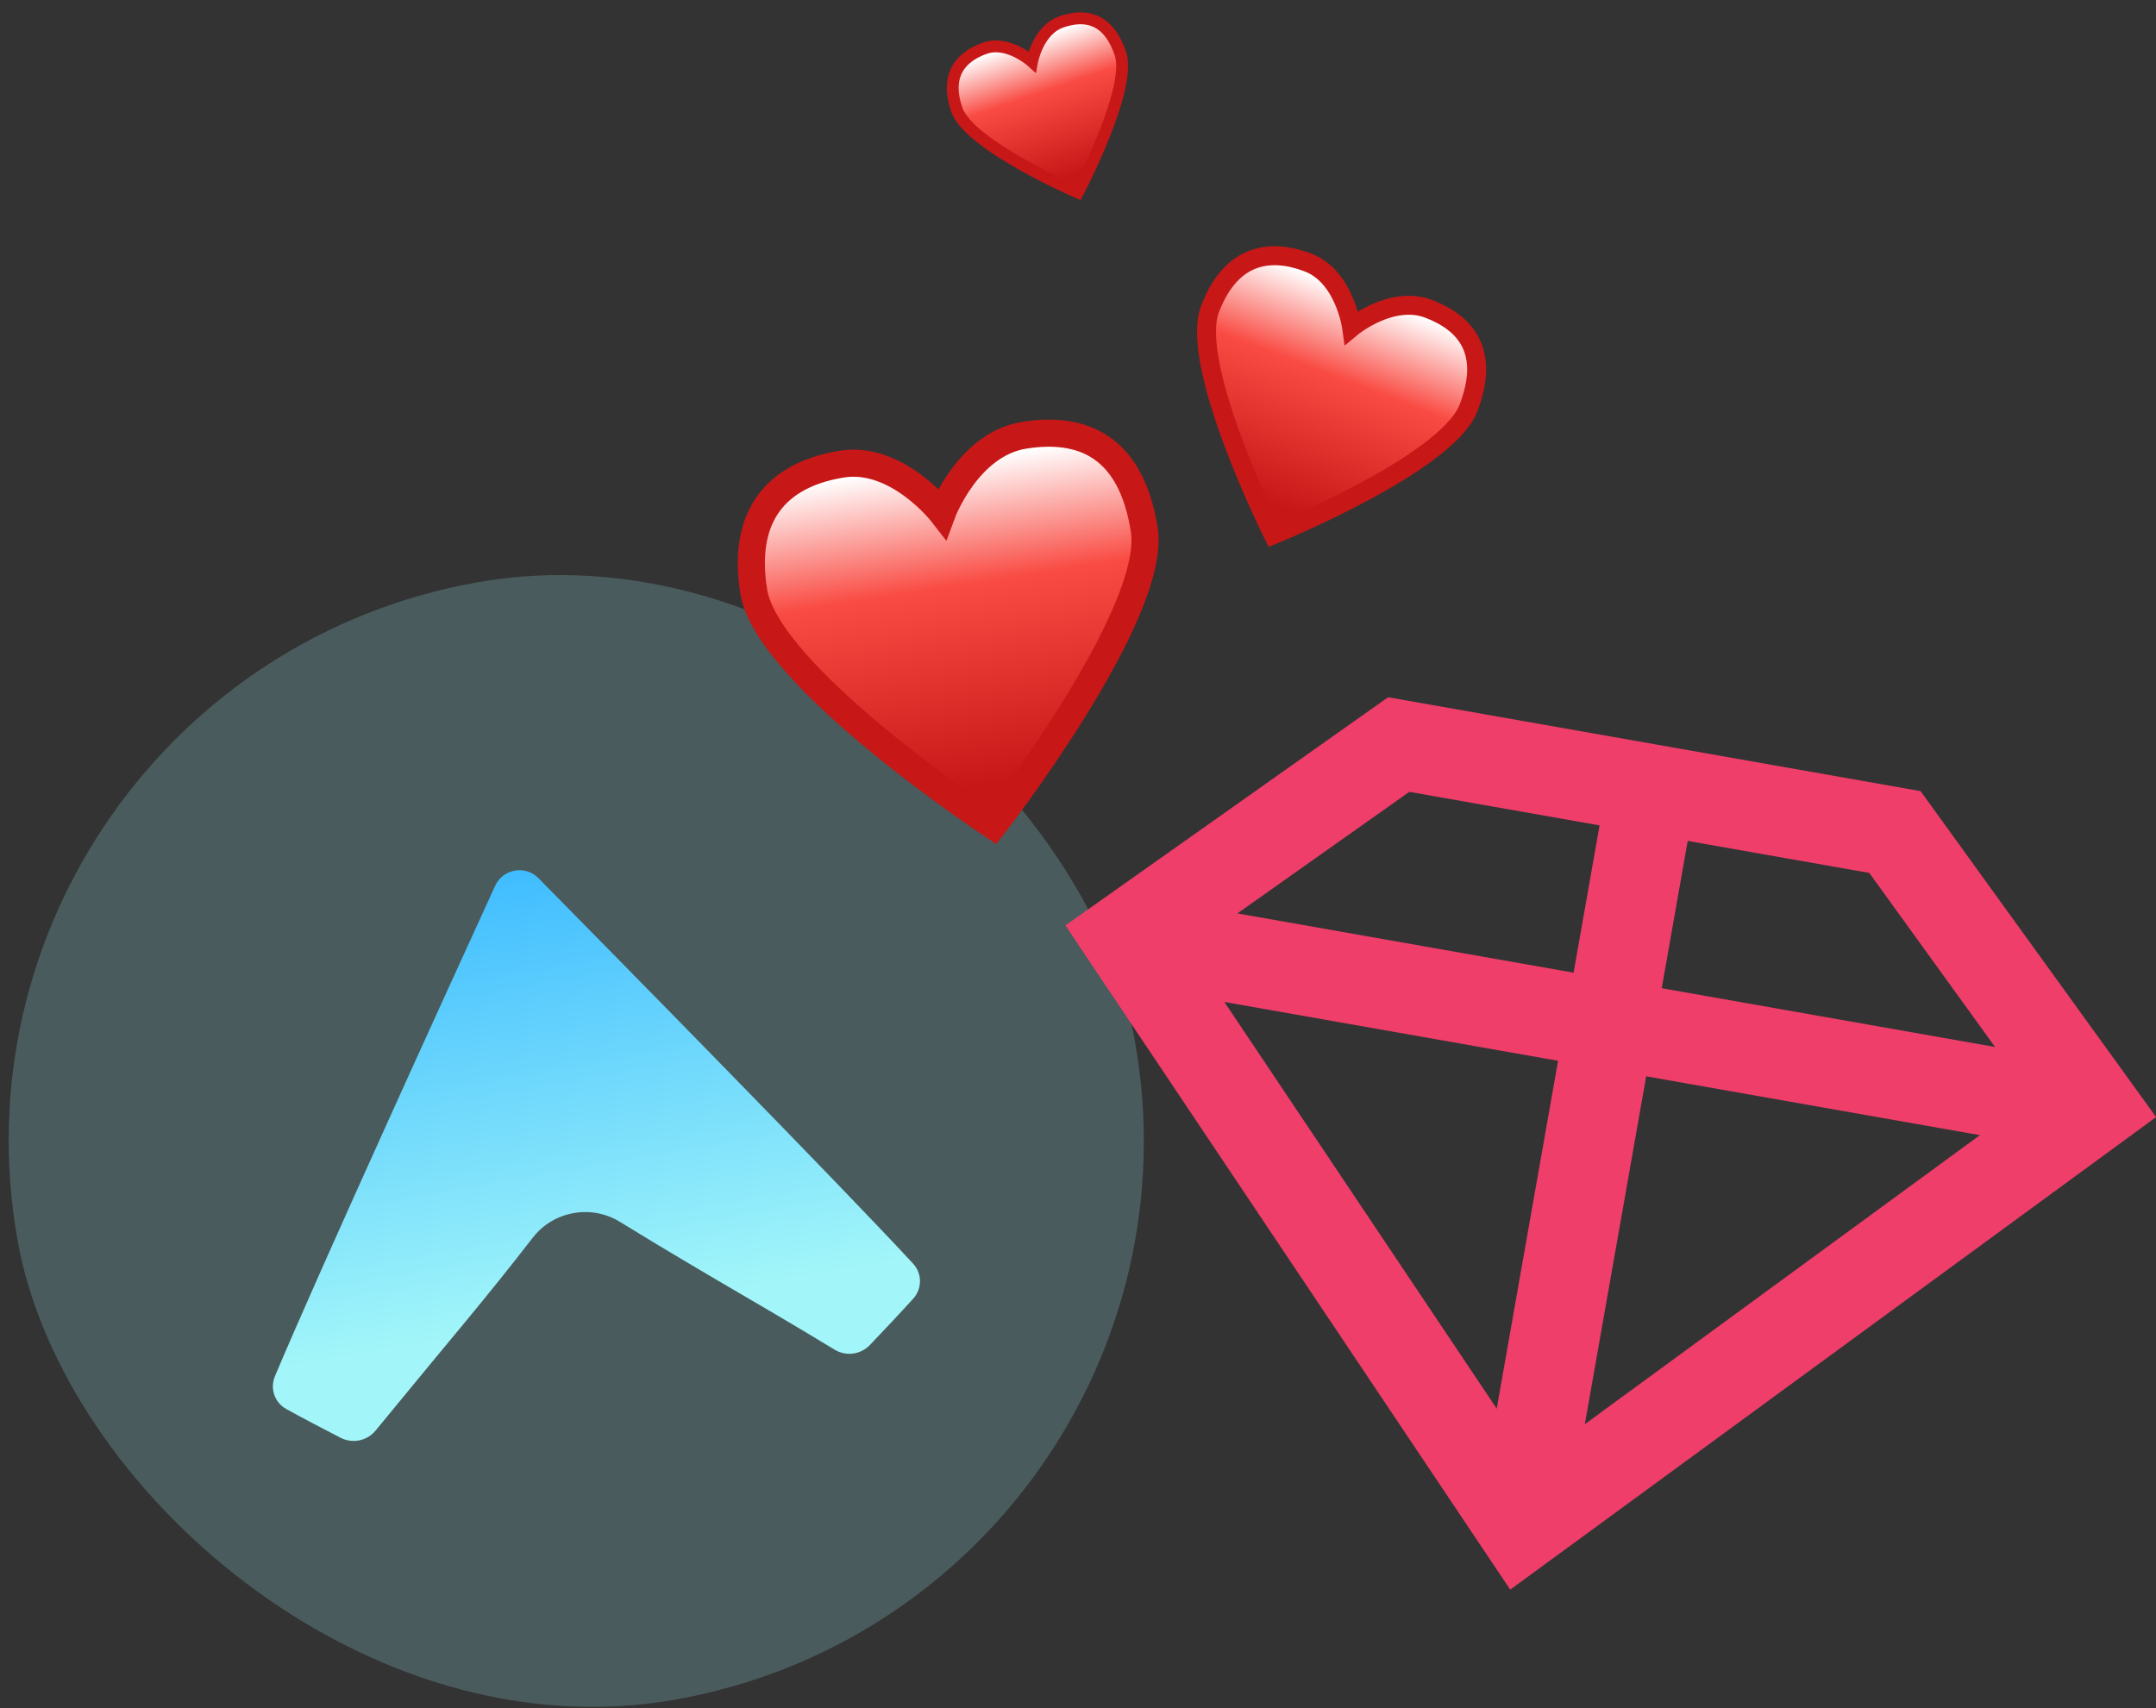 <?xml version="1.0" encoding="UTF-8"?>
<svg width="159px" height="126px" viewBox="0 0 159 126" version="1.1" xmlns="http://www.w3.org/2000/svg" xmlns:xlink="http://www.w3.org/1999/xlink">
    <rect x="0" y="0" width="159" height="126" fill="#333333" stroke="none"/>
    <!-- Generator: Sketch 41.2 (35397) - http://www.bohemiancoding.com/sketch -->
    <title>upcase-and-ruby-tapas</title>
    <desc>Created with Sketch.</desc>
    <defs>
        <linearGradient x1="50%" y1="0%" x2="50%" y2="84.287%" id="linearGradient-1">
            <stop stop-color="#3FBCFF" offset="0%"></stop>
            <stop stop-color="#A2F6F9" offset="100%"></stop>
        </linearGradient>
        <linearGradient x1="50%" y1="3.659%" x2="50%" y2="89.499%" id="linearGradient-2">
            <stop stop-color="#FFFFFF" offset="0%"></stop>
            <stop stop-color="#F94B43" offset="37.986%"></stop>
            <stop stop-color="#C71717" offset="100%"></stop>
        </linearGradient>
    </defs>
    <g stroke="none" stroke-width="1" fill="none" fill-rule="evenodd">
        <g transform="translate(-382, -113)">
            <g transform="translate(374.5, 113)">
                <g transform="translate(49.765, 84.2) rotate(-10) translate(-49.765, -84.2) translate(7.265, 42.2)">
                    <rect fill-opacity="0.209" fill="#9EF4F9" x="0.886" y="0.156" width="83.7" height="83.7" rx="41.85"></rect>
                    <path d="M40.111,22.432 C35.457,29.183 22.128,48.557 17.835,55.242 C17.305,56.067 17.478,57.147 18.243,57.767 C19.271,58.601 20.716,59.711 21.824,60.553 C22.609,61.15 23.705,61.113 24.453,60.471 C32.08,53.918 33.664,52.708 38.346,48.468 C40.185,46.803 43.008,46.791 44.864,48.436 C50.984,53.855 53.722,55.987 58.828,60.477 C59.564,61.123 60.654,61.171 61.444,60.59 C62.592,59.745 64.108,58.618 65.185,57.779 C65.975,57.165 66.166,56.066 65.626,55.227 C61.311,48.514 48.008,29.176 43.358,22.432 C42.575,21.295 40.895,21.295 40.111,22.432 L40.111,22.432 Z" fill="url(#linearGradient-1)"></path>
                </g>
                <g transform="translate(124.493, 85.638) rotate(10) translate(-124.493, -85.638) translate(87.493, 57.638)" stroke-width="6.6" stroke="#EF3E6A">
                    <polygon points="18.035 0.154 0.754 17.6 36.959 55.35 73.164 17.6 55.195 0.154"></polygon>
                    <path d="M2.084,17.787 L71.834,17.787"></path>
                    <path d="M36.959,0.573 L36.959,55.505"></path>
                </g>
                <path d="M78.555,61.113 C78.555,61.113 63.81,47.658 63.81,41.27 C63.81,34.883 67.602,33.016 71.715,33.016 C75.828,33.016 78.439,37.754 78.439,37.754 C78.439,37.754 81.098,33.016 85.322,33.016 C89.546,33.016 92.971,34.934 92.971,41.27 C92.971,47.606 78.555,61.113 78.555,61.113 Z" stroke="#C71717" stroke-width="2" fill="url(#linearGradient-2)" transform="translate(78.39, 47.064) rotate(-9) translate(-78.39, -47.064) "></path>
                <path d="M104.929,40.06 C104.929,40.06 94.608,30.641 94.608,26.17 C94.608,21.698 97.263,20.392 100.142,20.392 C103.021,20.392 104.849,23.709 104.849,23.709 C104.849,23.709 106.709,20.392 109.666,20.392 C112.623,20.392 115.021,21.734 115.021,26.17 C115.021,30.605 104.929,40.06 104.929,40.06 Z" stroke="#C71717" stroke-width="1.4" fill="url(#linearGradient-2)" transform="translate(104.814, 30.226) rotate(21) translate(-104.814, -30.226) "></path>
                <path d="M84.989,14.557 C84.989,14.557 78.538,8.67 78.538,5.875 C78.538,3.081 80.197,2.264 81.996,2.264 C83.796,2.264 84.938,4.337 84.938,4.337 C84.938,4.337 86.101,2.264 87.949,2.264 C89.798,2.264 91.296,3.103 91.296,5.875 C91.296,8.647 84.989,14.557 84.989,14.557 Z" stroke="#C71717" stroke-width="0.875" fill="url(#linearGradient-2)" transform="translate(84.917, 8.41) rotate(-19) translate(-84.917, -8.41) "></path>
            </g>
        </g>
    </g>
</svg>
